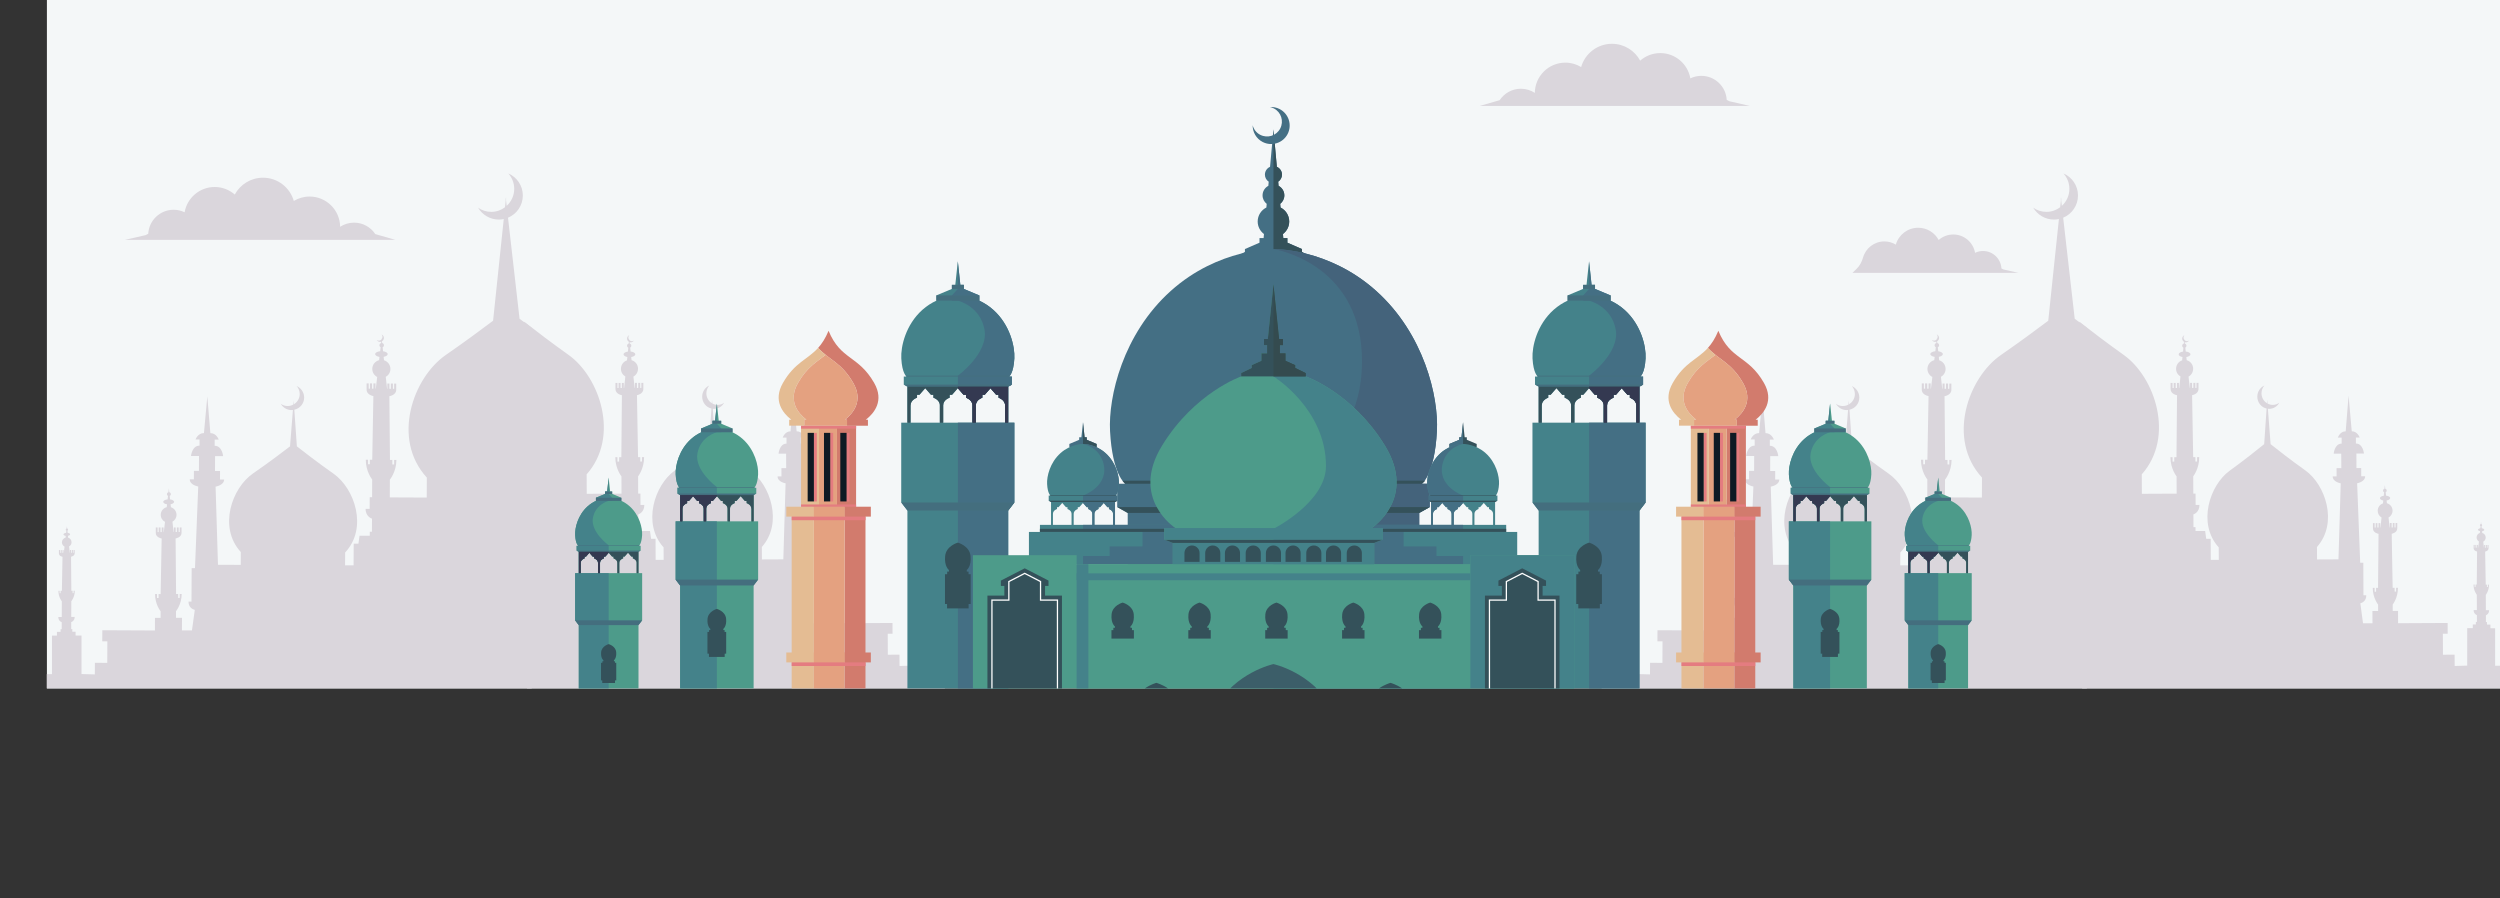 <?xml version="1.0" encoding="UTF-8"?><svg xmlns="http://www.w3.org/2000/svg" xmlns:xlink="http://www.w3.org/1999/xlink" viewBox="0 0 764.34 274.55"><rect x="0" y="0" width="764.34" height="274.55" fill="#333333" stroke="none"/><defs><style>.cls-1,.cls-2{fill:none;}.cls-2{stroke:#fff;stroke-miterlimit:10;stroke-width:.39px;}.cls-3{clip-path:url(#clippath);}.cls-4{fill:#f4f7f8;}.cls-5{fill:#e4bc93;}.cls-6{fill:#e4a180;}.cls-7{fill:#e47c80;}.cls-8{fill:#d27b6d;}.cls-9{fill:#dad6dc;}.cls-10{fill:#446f84;}.cls-11{fill:#446e7e;}.cls-12{fill:#0f1a24;}.cls-13{fill:#44828a;}.cls-14{fill:#44637b;}.cls-15{fill:#34515a;}.cls-16{fill:#344b4f;}.cls-17{fill:#3c5e69;}.cls-18{fill:#343951;}.cls-19{fill:#4d9b8a;}.cls-20{clip-path:url(#clippath-1);}.cls-21{clip-path:url(#clippath-2);}</style><clipPath id="clippath"><rect class="cls-1" x="0" y="41.2" width="162.56" height="169.27"/></clipPath><clipPath id="clippath-1"><rect class="cls-1" x="475.47" y="41.2" width="162.56" height="169.27"/></clipPath><clipPath id="clippath-2"><rect class="cls-1" x="161.42" y="22.87" width="455.85" height="187.6"/></clipPath></defs><g id="BACKGROUND"><g><rect class="cls-4" x="14.34" width="750" height="210.47"/><path class="cls-9" d="M612.47,82.36c-.18-.11-.36-.21-.56-.29-.17-2.97-2.62-5.33-5.63-5.33-.87,0-1.69,.2-2.43,.56-.56-3.19-3.33-5.61-6.67-5.61-1.71,0-3.27,.64-4.46,1.68-1.2-2.23-3.56-3.74-6.26-3.74-3.25,0-5.99,2.18-6.84,5.16-1.02-.62-2.22-.98-3.5-.98-3.1,0-5.72,2.08-6.52,4.93-.37,1.29-.98,2.49-1.94,3.42l-1.29,1.26h50.71l-4.61-1.05Z"/><path class="cls-9" d="M528.69,30.93c-.25-.15-.5-.28-.77-.4-.23-4.09-3.61-7.34-7.77-7.34-1.2,0-2.33,.28-3.35,.77-.77-4.39-4.59-7.73-9.2-7.73-2.35,0-4.5,.88-6.14,2.31-1.66-3.07-4.9-5.15-8.63-5.15-4.48,0-8.25,3.01-9.42,7.11-1.41-.85-3.05-1.35-4.82-1.35-5.13,0-9.29,4.14-9.34,9.25-1.22-.8-2.68-1.27-4.26-1.27-2.71,0-5.09,1.39-6.49,3.5l-6.11,1.76h82.63l-6.35-1.45Z"/><path class="cls-9" d="M44.55,71.87c.25-.15,.5-.28,.77-.4,.23-4.09,3.61-7.34,7.77-7.34,1.2,0,2.33,.28,3.35,.77,.77-4.39,4.59-7.73,9.2-7.73,2.35,0,4.5,.88,6.14,2.31,1.66-3.07,4.9-5.15,8.63-5.15,4.48,0,8.25,3.01,9.42,7.11,1.41-.85,3.05-1.35,4.82-1.35,5.13,0,9.29,4.14,9.34,9.25,1.22-.8,2.68-1.27,4.26-1.27,2.71,0,5.09,1.39,6.49,3.5l6.11,1.76H38.2l6.35-1.45Z"/><path class="cls-9" d="M161.1,210.47h127.78v-3.47h0v-.35s0-1.29,0-1.29h0v-1.82s-1.49,0-1.49,0v-11.46s-1.44,0-1.44,0v-1.11s-1.05,0-1.05,0v-.79s-.33,0-.33,0v-2.08s.98-.29,.98-1.55h-.99s-.02-4.67-.02-4.67c0,0,.99-1.23,.98-3.13h-.35s0,.72,0,.72h-.28s0-.72,0-.72h-.37s-.18-10.11-.18-10.11c0,0,1.04-.17,1.04-1.02v-.04s0,0,0,0v-.95s-.32,0-.32,0v.83s-.19,0-.19,0v-.83s-.32,0-.32,0v.83s-.21,0-.21,0v-.83s-.32,0-.32,0v.83s-.05,0-.05,0l-.21-1.85c.45-.24,.75-.73,.75-1.28,0-.67-.45-1.23-1.05-1.39l-.06-.52c.39-.06,.67-.24,.67-.45,0-.23-.33-.41-.77-.45l-.07-.63c.11-.06,.19-.18,.19-.32,0-.17-.11-.31-.26-.35l-.08-.7v-.11s0,.05,0,.05v-.05s0,.11,0,.11l-.07,.69c-.16,.04-.27,.18-.27,.35,0,.14,.08,.27,.2,.32l-.07,.63c-.41,.06-.71,.24-.71,.45,0,.2,.26,.37,.62,.43l-.06,.54c-.57,.18-.99,.73-.99,1.38,0,.54,.29,1,.71,1.25l-.2,1.88h-.05s0-.83,0-.83h-.32s0,.83,0,.83h-.22s0-.83,0-.83h-.32s0,.83,0,.83h-.19s0-.83,0-.83h-.32s0,.95,0,.95h0v.04c0,.85,1.05,1.01,1.05,1.01l-.09,10.11h-.37s0,.72,0,.72h-.28s0-.72,0-.72h-.35c0,1.91,1.01,3.12,1.01,3.12l.02,4.67h-.99c0,1.26,1,1.55,1,1.55v2.08s-.32,0-.32,0v.79s-.94,0-.94,0v1.11s-1.7,0-1.7,0v11.46s-3.84,.11-3.84,.11l-.02-3.46-3.56,.02-.03-6.41h1.47s-.01-3.29-.01-3.29h-1.47s-13.68,.07-13.68,.07l-.02-3.76h-1.62s0-1.96,0-1.96c0,0,1.61-2,1.6-5.12h-.57s0,1.18,0,1.18h-.45s0-1.17,0-1.17h-.6s-.29-16.52-.29-16.52c0,0,1.7-.28,1.7-1.67v-.07s0,0,0,0v-1.55s-.53,0-.53,0v1.36s-.31,0-.31,0v-1.36s-.53,0-.53,0v1.36s-.35,0-.35,0v-1.36s-.53,0-.53,0v1.36s-.08,0-.08,0l-.34-3.03c.73-.39,1.23-1.19,1.23-2.1,0-1.1-.74-2.01-1.72-2.27l-.1-.85c.63-.1,1.09-.39,1.09-.73,0-.37-.54-.67-1.25-.74l-.12-1.03c.18-.1,.31-.29,.31-.52,0-.27-.18-.5-.43-.56l-.13-1.14v-.18s0,.09,0,.09v-.09s0,.18,0,.18l-.12,1.13c-.25,.06-.45,.29-.44,.58,0,.23,.14,.44,.33,.53l-.11,1.04c-.67,.09-1.16,.39-1.16,.74,0,.32,.42,.6,1.01,.71l-.09,.89c-.94,.3-1.62,1.2-1.61,2.26,0,.88,.47,1.64,1.17,2.04l-.32,3.08h-.08s0-1.36,0-1.36h-.52s0,1.36,0,1.36h-.35s0-1.36,0-1.36h-.52s0,1.36,0,1.36h-.32s0-1.36,0-1.36h-.52s0,1.55,0,1.55h0v.07c0,1.39,1.71,1.66,1.71,1.66l-.15,16.52h-.6s0,1.18,0,1.18h-.45s0-1.17,0-1.17h-.57c.01,3.11,1.64,5.1,1.64,5.1v1.97s-1.74,0-1.74,0l.02,3.75h-2.89s-.82-6.1-.82-6.1c.62-.17,1.82-.74,1.81-2.46h-.86s-.04-9.96-.04-9.96h-.96s-.93-24.29-.93-24.29c0,0,2.44-.42,2.44-2.13h-1.19s-.01-2.52-.01-2.52h-1.45s-.02-4.43-.02-4.43h2.31s-.28-3.08-2.46-3.07v-1.84s1.15,0,1.15,0c0,0-.64-1.91-2.42-1.9l-.97-10.91-.88,10.92c-1.78,0-2.4,1.92-2.4,1.92h1.16s0,1.84,0,1.84c-2.18,.01-2.43,3.08-2.43,3.08h2.31s.02,4.42,.02,4.42h-1.45s.01,2.53,.01,2.53h-1.19c0,1.71,2.45,2.11,2.45,2.11l-.69,23.24-6.55,.03-.02-3.81c6.56-7.38,2.55-19.06-3.53-23.39-4.54-3.23-8.79-6.56-10.65-8.05l-.83-10.83c.13,.01,.25,.04,.38,.04,1.33,0,2.49-.76,3.11-1.87-.56,.41-1.24,.66-1.99,.66-.59,0-1.14-.16-1.63-.43l-.09-1.19-.07,1.1c-.99-.62-1.66-1.73-1.66-3.02,0-.91,.33-1.75,.87-2.38-1.27,.58-2.16,1.9-2.15,3.42,0,1.78,1.22,3.25,2.84,3.61l-.74,10.89c-1.85,1.5-6.06,4.87-10.58,8.14-6.04,4.38-9.95,16.11-3.32,23.42l.02,3.81h-2.45s-.03-6.44-.03-6.44h-1.37s-.32-2.37-.32-2.37h-2.95s0-1.18,0-1.18h-.62s-.02-3.9-.02-3.9c0,0,1.86-.55,1.85-2.9h-1.17s-.02-3.47-.02-3.47h-.69s-.02-5.28-.02-5.28c0,0,1.85-2.3,1.83-5.87h-.65s0,1.35,0,1.35h-.52s0-1.34,0-1.34h-.68s-.33-18.94-.33-18.94c0,0,1.96-.32,1.95-1.92v-.08s0,0,0,0v-1.77s-.61,0-.61,0v1.56s-.35,0-.35,0v-1.56s-.6,0-.6,0v1.56s-.4,0-.4,0v-1.56s-.6,0-.6,0v1.56s-.09,0-.09,0l-.39-3.47c.84-.45,1.41-1.36,1.41-2.41,0-1.26-.84-2.31-1.97-2.6l-.11-.97c.73-.12,1.25-.45,1.25-.84,0-.42-.62-.77-1.44-.85l-.13-1.19c.21-.11,.35-.34,.35-.6,0-.31-.21-.57-.49-.65l-.05-.43c.11,.04,.23,.07,.35,.08,.41,0,.77-.23,.97-.57-.17,.13-.39,.2-.62,.2-.31,0-.58-.15-.78-.37l-.02-.21v-.2s-.01,.1-.01,.1v-.1s-.01,.2-.01,.2v.12c-.14-.18-.24-.4-.24-.65,0-.28,.11-.54,.28-.73-.4,.18-.67,.58-.68,1.05,0,.42,.23,.78,.56,.98l-.05,.53c-.29,.07-.51,.34-.51,.66,0,.27,.16,.5,.38,.61l-.12,1.19c-.77,.1-1.33,.44-1.33,.85,0,.37,.48,.69,1.16,.81l-.11,1.02c-1.07,.34-1.85,1.37-1.85,2.59,0,1.01,.54,1.88,1.34,2.34l-.37,3.53h-.09s0-1.56,0-1.56h-.6s0,1.56,0,1.56h-.4s0-1.56,0-1.56h-.6s0,1.56,0,1.56h-.36s0-1.56,0-1.56h-.6s0,1.78,0,1.78h0v.08c0,1.59,1.97,1.9,1.97,1.9l-.17,18.95h-.68s0,1.35,0,1.35h-.52s0-1.34,0-1.34h-.65c.02,3.57,1.88,5.85,1.88,5.85l.02,5.28-10.63,.05-.03-5.95c10.23-11.52,3.98-29.75-5.51-36.5-5.21-3.7-10.16-7.49-13.58-10.16l.88,111.96Z"/><g class="cls-3"><path class="cls-9" d="M14.31,207.98h0v-1.87s1.58,0,1.58,0v-11.78s1.52,0,1.52,0v-1.15s1.11,0,1.11,0v-.81s.35,0,.35,0v-2.14s-1.04-.3-1.04-1.59h1.05s.02-4.8,.02-4.8c0,0-1.05-1.26-1.04-3.22h.37s0,.74,0,.74h.3s0-.74,0-.74h.39s.19-10.39,.19-10.39c0,0-1.11-.18-1.1-1.05v-.04s0,0,0,0v-.97s.34,0,.34,0v.86s.2,0,.2,0v-.86s.34,0,.34,0v.86s.23,0,.23,0v-.86s.34,0,.34,0v.86s.05,0,.05,0l.22-1.91c-.48-.25-.8-.75-.8-1.32,0-.69,.48-1.27,1.12-1.43l.06-.53c-.41-.06-.71-.25-.71-.46,0-.23,.35-.42,.81-.47l.08-.65c-.12-.06-.2-.19-.2-.33,0-.17,.12-.31,.28-.36l.08-.72v-.11s0,.06,0,.06v-.06s0,.11,0,.11l.08,.71c.17,.04,.29,.19,.29,.36,0,.15-.09,.27-.21,.33l.07,.65c.43,.06,.76,.24,.75,.47,0,.2-.27,.38-.66,.44l.06,.56c.61,.19,1.05,.75,1.05,1.42,0,.55-.31,1.03-.76,1.28l.21,1.94h.05s0-.86,0-.86h.34s0,.86,0,.86h.23s0-.86,0-.86h.34s0,.86,0,.86h.2s0-.86,0-.86h.34s0,.97,0,.97h0v.04c0,.87-1.11,1.04-1.11,1.04l.09,10.4h.39s0,.74,0,.74h.3s0-.74,0-.74h.37c0,1.96-1.07,3.21-1.07,3.21l-.02,4.8h1.05c0,1.3-1.06,1.59-1.06,1.59v2.14s.34,0,.34,0v.81s1,0,1,0v1.15s1.81,0,1.81,0v11.78s4.07,.11,4.07,.11l.02-3.55,3.78,.02,.03-6.59h-1.56s.02-3.38,.02-3.38h1.56s14.52,.07,14.52,.07l.02-3.86h1.72s0-2.02,0-2.02c0,0-1.71-2.06-1.7-5.26h.6s0,1.21,0,1.21h.48s0-1.21,0-1.21h.63s.31-16.98,.31-16.98c0,0-1.81-.29-1.8-1.72v-.07s0,0,0,0v-1.59s.56,0,.56,0v1.4s.33,0,.33,0v-1.4s.56,0,.56,0v1.4s.37,0,.37,0v-1.4s.56,0,.56,0v1.4s.08,0,.08,0l.36-3.11c-.78-.41-1.31-1.22-1.3-2.16,0-1.13,.78-2.07,1.83-2.33l.1-.87c-.67-.1-1.16-.4-1.16-.75,0-.38,.57-.69,1.33-.76l.12-1.06c-.19-.1-.33-.3-.33-.54,0-.28,.2-.51,.46-.58l.14-1.17v-.18s.01,.09,.01,.09v-.09s0,.18,0,.18l.12,1.16c.27,.06,.47,.3,.47,.59,0,.24-.14,.45-.35,.54l.11,1.06c.71,.09,1.23,.4,1.23,.76,0,.33-.45,.62-1.07,.73l.1,.91c.99,.3,1.72,1.23,1.71,2.32,0,.9-.5,1.69-1.24,2.1l.34,3.16h.09s0-1.4,0-1.4h.55s0,1.4,0,1.4h.37s0-1.4,0-1.4h.55s0,1.4,0,1.4h.33s0-1.4,0-1.4h.55s0,1.59,0,1.59h0v.07c0,1.43-1.82,1.7-1.82,1.7l.15,16.98h.63s0,1.21,0,1.21h.48s0-1.2,0-1.2h.6c-.01,3.2-1.74,5.25-1.74,5.25v2.02s1.84,0,1.84,0l-.02,3.86h3.06s.87-6.27,.87-6.27c-.66-.18-1.93-.76-1.92-2.53h.91s.05-10.24,.05-10.24h1.02s.99-24.96,.99-24.96c0,0-2.59-.43-2.59-2.19h1.26s.01-2.59,.01-2.59h1.54s.02-4.55,.02-4.55h-2.45s.29-3.17,2.61-3.16v-1.89s-1.22,0-1.22,0c0,0,.68-1.96,2.57-1.95l1.03-11.22,.93,11.23c1.89,0,2.55,1.98,2.55,1.98h-1.23s0,1.89,0,1.89c2.31,.01,2.58,3.17,2.58,3.17h-2.46s-.02,4.55-.02,4.55h1.54s-.01,2.6-.01,2.6h1.26c0,1.76-2.61,2.17-2.61,2.17l.73,23.89,6.96,.03,.02-3.92c-6.96-7.59-2.71-19.6,3.75-24.04,4.82-3.32,9.33-6.75,11.3-8.27l.88-11.13c-.14,.01-.27,.04-.41,.04-1.41,0-2.64-.78-3.3-1.92,.59,.43,1.32,.68,2.11,.68,.63,0,1.21-.17,1.73-.45l.1-1.23,.08,1.13c1.05-.64,1.76-1.78,1.77-3.1,0-.94-.35-1.8-.93-2.45,1.35,.59,2.29,1.95,2.29,3.52,0,1.83-1.3,3.34-3.01,3.71l.78,11.2c1.96,1.54,6.44,5.01,11.23,8.37,6.41,4.51,10.56,16.56,3.53,24.08l-.02,3.92h2.6s.03-6.62,.03-6.62h1.45s.34-2.43,.34-2.43h3.13s0-1.21,0-1.21h.66s.02-4.01,.02-4.01c0,0-1.97-.56-1.96-2.99h1.24s.02-3.56,.02-3.56h.73s.02-5.43,.02-5.43c0,0-1.96-2.36-1.95-6.03h.69s0,1.39,0,1.39h.55s0-1.38,0-1.38h.73s.35-19.47,.35-19.47c0,0-2.08-.33-2.07-1.97v-.08s0,0,0,0v-1.82s.64,0,.64,0v1.6s.38,0,.38,0v-1.6s.64,0,.64,0v1.6s.42,0,.42,0v-1.6s.64,0,.64,0v1.6s.09,0,.09,0l.42-3.57c-.89-.46-1.5-1.4-1.5-2.47,0-1.29,.9-2.37,2.09-2.67l.12-1c-.77-.12-1.33-.46-1.32-.86,0-.43,.66-.79,1.53-.87l.14-1.22c-.22-.12-.38-.35-.37-.61,0-.32,.22-.59,.52-.67l.05-.44c-.12,.04-.24,.08-.38,.08-.44,0-.82-.23-1.02-.58,.18,.13,.41,.21,.65,.2,.33,0,.62-.15,.83-.38l.02-.22v-.21s.01,.1,.01,.1v-.1s.01,.21,.01,.21v.12c.15-.19,.25-.41,.25-.67,0-.29-.11-.55-.29-.75,.42,.18,.71,.6,.72,1.08,0,.43-.24,.8-.59,1.01l.06,.54c.31,.07,.54,.35,.54,.68,0,.28-.17,.51-.4,.62l.13,1.22c.82,.11,1.42,.46,1.41,.87,0,.38-.51,.71-1.23,.83l.11,1.05c1.14,.35,1.97,1.41,1.96,2.67,0,1.04-.58,1.93-1.42,2.41l.39,3.63h.1s0-1.6,0-1.6h.63s0,1.61,0,1.61h.43s0-1.6,0-1.6h.63s0,1.61,0,1.61h.38s0-1.6,0-1.6h.63s0,1.83,0,1.83h0v.08c0,1.64-2.09,1.95-2.09,1.95l.18,19.48h.73s0,1.39,0,1.39h.55s0-1.38,0-1.38h.69c-.02,3.67-2,6.02-2,6.02l-.02,5.43,11.29,.05,.03-6.11c-10.86-11.84-4.23-30.58,5.85-37.52,5.52-3.81,10.78-7.7,14.41-10.44l3.26-31.08c-.48,.1-.97,.15-1.48,.16-2.71,.01-5.08-1.45-6.37-3.63,1.15,.81,2.55,1.28,4.06,1.27,1.57,0,3.01-.53,4.17-1.41l.21-1.99v-1.07s.06,.53,.06,.53l.06-.53v1.07s.18,1.57,.18,1.57c1.42-1.29,2.32-3.15,2.31-5.23,0-1.8-.7-3.45-1.82-4.69,2.61,1.12,4.44,3.7,4.45,6.72,.01,3.07-1.86,5.71-4.53,6.82l3.53,30.89c1.49,1.13,3.32,2.51,5.36,4.01v111.67H14.31v-3.57s0,0,0,0v-.36s0-1.33,0-1.33Z"/></g><path class="cls-9" d="M636.56,210.47h127.78v-3.47h0v-.35s0-1.29,0-1.29h0v-1.82s-1.49,0-1.49,0v-11.46s-1.44,0-1.44,0v-1.11s-1.05,0-1.05,0v-.79s-.33,0-.33,0v-2.08s.98-.29,.98-1.55h-.99s-.02-4.67-.02-4.67c0,0,.99-1.23,.98-3.13h-.35s0,.72,0,.72h-.28s0-.72,0-.72h-.37s-.18-10.11-.18-10.11c0,0,1.04-.17,1.04-1.02v-.04s0,0,0,0v-.95s-.32,0-.32,0v.83s-.19,0-.19,0v-.83s-.32,0-.32,0v.83s-.21,0-.21,0v-.83s-.32,0-.32,0v.83s-.05,0-.05,0l-.21-1.85c.45-.24,.75-.73,.75-1.28,0-.67-.45-1.23-1.05-1.39l-.06-.52c.39-.06,.67-.24,.67-.45,0-.23-.33-.41-.77-.45l-.07-.63c.11-.06,.19-.18,.19-.32,0-.17-.11-.31-.26-.35l-.08-.7v-.11s0,.05,0,.05v-.05s0,.11,0,.11l-.07,.69c-.16,.04-.27,.18-.27,.35,0,.14,.08,.27,.2,.32l-.07,.63c-.41,.06-.71,.24-.71,.45,0,.2,.26,.37,.62,.43l-.06,.54c-.57,.18-.99,.73-.99,1.38,0,.54,.29,1,.71,1.25l-.2,1.88h-.05s0-.83,0-.83h-.32s0,.83,0,.83h-.22s0-.83,0-.83h-.32s0,.83,0,.83h-.19s0-.83,0-.83h-.32s0,.95,0,.95h0v.04c0,.85,1.05,1.01,1.05,1.01l-.09,10.11h-.37s0,.72,0,.72h-.28s0-.72,0-.72h-.35c0,1.91,1.01,3.12,1.01,3.12l.02,4.67h-.99c0,1.26,1,1.55,1,1.55v2.08s-.32,0-.32,0v.79s-.94,0-.94,0v1.11s-1.7,0-1.7,0v11.46s-3.84,.11-3.84,.11l-.02-3.46-3.56,.02-.03-6.41h1.47s-.01-3.29-.01-3.29h-1.47s-13.68,.07-13.68,.07l-.02-3.76h-1.62s0-1.96,0-1.96c0,0,1.61-2,1.6-5.12h-.57s0,1.18,0,1.18h-.45s0-1.17,0-1.17h-.6s-.29-16.52-.29-16.52c0,0,1.7-.28,1.7-1.67v-.07s0,0,0,0v-1.55s-.53,0-.53,0v1.36s-.31,0-.31,0v-1.36s-.53,0-.53,0v1.36s-.35,0-.35,0v-1.36s-.53,0-.53,0v1.36s-.08,0-.08,0l-.34-3.03c.73-.39,1.23-1.19,1.23-2.1,0-1.1-.74-2.01-1.72-2.27l-.1-.85c.63-.1,1.09-.39,1.09-.73,0-.37-.54-.67-1.25-.74l-.12-1.03c.18-.1,.31-.29,.31-.52,0-.27-.18-.5-.43-.56l-.13-1.14v-.18s0,.09,0,.09v-.09s0,.18,0,.18l-.12,1.13c-.25,.06-.45,.29-.44,.58,0,.23,.14,.44,.33,.53l-.11,1.04c-.67,.09-1.16,.39-1.16,.74,0,.32,.42,.6,1.01,.71l-.09,.89c-.94,.3-1.62,1.2-1.61,2.26,0,.88,.47,1.64,1.17,2.04l-.32,3.08h-.08s0-1.36,0-1.36h-.52s0,1.36,0,1.36h-.35s0-1.36,0-1.36h-.52s0,1.36,0,1.36h-.32s0-1.36,0-1.36h-.52s0,1.55,0,1.55h0v.07c0,1.39,1.71,1.66,1.71,1.66l-.15,16.52h-.6s0,1.18,0,1.18h-.45s0-1.17,0-1.17h-.57c.01,3.11,1.64,5.1,1.64,5.1v1.97s-1.74,0-1.74,0l.02,3.75h-2.89s-.82-6.1-.82-6.1c.62-.17,1.82-.74,1.81-2.46h-.86s-.04-9.96-.04-9.96h-.96s-.93-24.29-.93-24.29c0,0,2.44-.42,2.44-2.13h-1.19s-.01-2.52-.01-2.52h-1.45s-.02-4.43-.02-4.43h2.31s-.28-3.08-2.46-3.07v-1.84s1.15,0,1.15,0c0,0-.64-1.91-2.42-1.9l-.97-10.91-.88,10.92c-1.78,0-2.4,1.92-2.4,1.92h1.16s0,1.84,0,1.84c-2.18,.01-2.43,3.08-2.43,3.08h2.31s.02,4.42,.02,4.42h-1.45s.01,2.53,.01,2.53h-1.19c0,1.71,2.45,2.11,2.45,2.11l-.69,23.24-6.55,.03-.02-3.81c6.56-7.38,2.55-19.06-3.53-23.39-4.54-3.23-8.79-6.56-10.65-8.05l-.83-10.83c.13,.01,.25,.04,.38,.04,1.33,0,2.49-.76,3.11-1.87-.56,.41-1.24,.66-1.99,.66-.59,0-1.14-.16-1.63-.43l-.09-1.19-.07,1.1c-.99-.62-1.66-1.73-1.66-3.02,0-.91,.33-1.75,.87-2.38-1.27,.58-2.16,1.9-2.15,3.42,0,1.78,1.22,3.25,2.84,3.61l-.74,10.89c-1.85,1.5-6.06,4.87-10.58,8.14-6.04,4.38-9.95,16.11-3.32,23.42l.02,3.81h-2.45s-.03-6.44-.03-6.44h-1.37s-.32-2.37-.32-2.37h-2.95s0-1.18,0-1.18h-.62s-.02-3.9-.02-3.9c0,0,1.86-.55,1.85-2.9h-1.17s-.02-3.47-.02-3.47h-.69s-.02-5.28-.02-5.28c0,0,1.85-2.3,1.83-5.87h-.65s0,1.35,0,1.35h-.52s0-1.34,0-1.34h-.68s-.33-18.94-.33-18.94c0,0,1.96-.32,1.95-1.92v-.08s0,0,0,0v-1.77s-.61,0-.61,0v1.56s-.35,0-.35,0v-1.56s-.6,0-.6,0v1.56s-.4,0-.4,0v-1.56s-.6,0-.6,0v1.56s-.09,0-.09,0l-.39-3.47c.84-.45,1.41-1.36,1.41-2.41,0-1.26-.84-2.31-1.97-2.6l-.11-.97c.73-.12,1.25-.45,1.25-.84,0-.42-.62-.77-1.44-.85l-.13-1.19c.21-.11,.35-.34,.35-.6,0-.31-.21-.57-.49-.65l-.05-.43c.11,.04,.23,.07,.35,.08,.41,0,.77-.23,.97-.57-.17,.13-.39,.2-.62,.2-.31,0-.58-.15-.78-.37l-.02-.21v-.2s-.01,.1-.01,.1v-.1s-.01,.2-.01,.2v.12c-.14-.18-.24-.4-.24-.65,0-.28,.11-.54,.28-.73-.4,.18-.67,.58-.68,1.05,0,.42,.23,.78,.56,.98l-.05,.53c-.29,.07-.51,.34-.51,.66,0,.27,.16,.5,.38,.61l-.12,1.19c-.77,.1-1.33,.44-1.33,.85,0,.37,.48,.69,1.16,.81l-.11,1.02c-1.07,.34-1.85,1.37-1.85,2.59,0,1.01,.54,1.88,1.34,2.34l-.37,3.53h-.09s0-1.56,0-1.56h-.6s0,1.56,0,1.56h-.4s0-1.56,0-1.56h-.6s0,1.56,0,1.56h-.36s0-1.56,0-1.56h-.6s0,1.78,0,1.78h0v.08c0,1.59,1.97,1.9,1.97,1.9l-.17,18.95h-.68s0,1.35,0,1.35h-.52s0-1.34,0-1.34h-.65c.02,3.57,1.88,5.85,1.88,5.85l.02,5.28-10.63,.05-.03-5.95c10.23-11.52,3.98-29.75-5.51-36.5-5.21-3.7-10.16-7.49-13.58-10.16l.88,111.96Z"/><g class="cls-20"><path class="cls-9" d="M489.78,207.98h0v-1.87s1.58,0,1.58,0v-11.78s1.52,0,1.52,0v-1.15s1.11,0,1.11,0v-.81s.35,0,.35,0v-2.14s-1.04-.3-1.04-1.59h1.05s.02-4.8,.02-4.8c0,0-1.05-1.26-1.04-3.22h.37s0,.74,0,.74h.3s0-.74,0-.74h.39s.19-10.39,.19-10.39c0,0-1.11-.18-1.1-1.05v-.04s0,0,0,0v-.97s.34,0,.34,0v.86s.2,0,.2,0v-.86s.34,0,.34,0v.86s.23,0,.23,0v-.86s.34,0,.34,0v.86s.05,0,.05,0l.22-1.91c-.48-.25-.8-.75-.8-1.32,0-.69,.48-1.27,1.12-1.43l.06-.53c-.41-.06-.71-.25-.71-.46,0-.23,.35-.42,.81-.47l.08-.65c-.12-.06-.2-.19-.2-.33,0-.17,.12-.31,.28-.36l.08-.72v-.11s0,.06,0,.06v-.06s0,.11,0,.11l.08,.71c.17,.04,.29,.19,.29,.36,0,.15-.09,.27-.21,.33l.07,.65c.43,.06,.76,.24,.75,.47,0,.2-.27,.38-.66,.44l.06,.56c.61,.19,1.05,.75,1.05,1.42,0,.55-.31,1.03-.76,1.28l.21,1.94h.05s0-.86,0-.86h.34s0,.86,0,.86h.23s0-.86,0-.86h.34s0,.86,0,.86h.2s0-.86,0-.86h.34s0,.97,0,.97h0v.04c0,.87-1.11,1.04-1.11,1.04l.09,10.4h.39s0,.74,0,.74h.3s0-.74,0-.74h.37c0,1.96-1.07,3.21-1.07,3.21l-.02,4.8h1.05c0,1.3-1.06,1.59-1.06,1.59v2.14s.34,0,.34,0v.81s1,0,1,0v1.15s1.81,0,1.81,0v11.78s4.07,.11,4.07,.11l.02-3.55,3.78,.02,.03-6.59h-1.56s.02-3.38,.02-3.38h1.56s14.52,.07,14.52,.07l.02-3.86h1.72s0-2.02,0-2.02c0,0-1.71-2.06-1.7-5.26h.6s0,1.21,0,1.21h.48s0-1.21,0-1.21h.63s.31-16.98,.31-16.98c0,0-1.81-.29-1.8-1.72v-.07s0,0,0,0v-1.59s.56,0,.56,0v1.4s.33,0,.33,0v-1.4s.56,0,.56,0v1.4s.37,0,.37,0v-1.4s.56,0,.56,0v1.4s.08,0,.08,0l.36-3.11c-.78-.41-1.31-1.22-1.3-2.16,0-1.13,.78-2.07,1.83-2.33l.1-.87c-.67-.1-1.16-.4-1.16-.75,0-.38,.57-.69,1.33-.76l.12-1.06c-.19-.1-.33-.3-.33-.54,0-.28,.2-.51,.46-.58l.14-1.17v-.18s.01,.09,.01,.09v-.09s0,.18,0,.18l.12,1.16c.27,.06,.47,.3,.47,.59,0,.24-.14,.45-.35,.54l.11,1.06c.71,.09,1.23,.4,1.23,.76,0,.33-.45,.62-1.07,.73l.1,.91c.99,.3,1.72,1.23,1.71,2.32,0,.9-.5,1.69-1.24,2.1l.34,3.16h.09s0-1.4,0-1.4h.55s0,1.4,0,1.4h.37s0-1.4,0-1.4h.55s0,1.4,0,1.4h.33s0-1.4,0-1.4h.55s0,1.59,0,1.59h0v.07c0,1.43-1.82,1.7-1.82,1.7l.15,16.98h.63s0,1.21,0,1.21h.48s0-1.2,0-1.2h.6c-.01,3.2-1.74,5.25-1.74,5.25v2.02s1.84,0,1.84,0l-.02,3.86h3.06s.87-6.27,.87-6.27c-.66-.18-1.93-.76-1.92-2.53h.91s.05-10.24,.05-10.24h1.02s.99-24.96,.99-24.96c0,0-2.59-.43-2.59-2.19h1.26s.01-2.59,.01-2.59h1.54s.02-4.55,.02-4.55h-2.45s.29-3.17,2.61-3.16v-1.89s-1.22,0-1.22,0c0,0,.68-1.96,2.57-1.95l1.03-11.22,.93,11.23c1.89,0,2.55,1.98,2.55,1.98h-1.23s0,1.89,0,1.89c2.31,.01,2.58,3.17,2.58,3.17h-2.46s-.02,4.55-.02,4.55h1.54s-.01,2.6-.01,2.6h1.26c0,1.76-2.61,2.17-2.61,2.17l.73,23.89,6.96,.03,.02-3.92c-6.96-7.59-2.71-19.6,3.75-24.04,4.82-3.32,9.33-6.75,11.3-8.27l.88-11.13c-.14,.01-.27,.04-.41,.04-1.41,0-2.64-.78-3.3-1.92,.59,.43,1.32,.68,2.11,.68,.63,0,1.21-.17,1.73-.45l.1-1.23,.08,1.13c1.05-.64,1.76-1.78,1.77-3.1,0-.94-.35-1.8-.93-2.45,1.35,.59,2.29,1.95,2.29,3.52,0,1.83-1.3,3.34-3.01,3.71l.78,11.2c1.96,1.54,6.44,5.01,11.23,8.37,6.41,4.51,10.56,16.56,3.53,24.08l-.02,3.92h2.6s.03-6.62,.03-6.62h1.45s.34-2.43,.34-2.43h3.13s0-1.21,0-1.21h.66s.02-4.01,.02-4.01c0,0-1.97-.56-1.96-2.99h1.24s.02-3.56,.02-3.56h.73s.02-5.43,.02-5.43c0,0-1.96-2.36-1.95-6.03h.69s0,1.39,0,1.39h.55s0-1.38,0-1.38h.73s.35-19.47,.35-19.47c0,0-2.08-.33-2.07-1.97v-.08s0,0,0,0v-1.82s.64,0,.64,0v1.6s.38,0,.38,0v-1.6s.64,0,.64,0v1.6s.42,0,.42,0v-1.6s.64,0,.64,0v1.6s.09,0,.09,0l.42-3.57c-.89-.46-1.5-1.4-1.5-2.47,0-1.29,.9-2.37,2.09-2.67l.12-1c-.77-.12-1.33-.46-1.32-.86,0-.43,.66-.79,1.53-.87l.14-1.22c-.22-.12-.38-.35-.37-.61,0-.32,.22-.59,.52-.67l.05-.44c-.12,.04-.24,.08-.38,.08-.44,0-.82-.23-1.02-.58,.18,.13,.41,.21,.65,.2,.33,0,.62-.15,.83-.38l.02-.22v-.21s.01,.1,.01,.1v-.1s.01,.21,.01,.21v.12c.15-.19,.25-.41,.25-.67,0-.29-.11-.55-.29-.75,.42,.18,.71,.6,.72,1.08,0,.43-.24,.8-.59,1.01l.06,.54c.31,.07,.54,.35,.54,.68,0,.28-.17,.51-.4,.62l.13,1.22c.82,.11,1.42,.46,1.41,.87,0,.38-.51,.71-1.23,.83l.11,1.05c1.14,.35,1.97,1.41,1.96,2.67,0,1.04-.58,1.93-1.42,2.41l.39,3.63h.1s0-1.6,0-1.6h.63s0,1.61,0,1.61h.43s0-1.6,0-1.6h.63s0,1.61,0,1.61h.38s0-1.6,0-1.6h.63s0,1.83,0,1.83h0v.08c0,1.64-2.09,1.95-2.09,1.95l.18,19.48h.73s0,1.39,0,1.39h.55s0-1.38,0-1.38h.69c-.02,3.67-2,6.02-2,6.02l-.02,5.43,11.29,.05,.03-6.11c-10.86-11.84-4.23-30.58,5.85-37.52,5.52-3.81,10.78-7.7,14.41-10.44l3.26-31.08c-.48,.1-.97,.15-1.48,.16-2.71,.01-5.08-1.45-6.37-3.63,1.15,.81,2.55,1.28,4.06,1.27,1.57,0,3.01-.53,4.17-1.41l.21-1.99v-1.07s.06,.53,.06,.53l.06-.53v1.07s.18,1.57,.18,1.57c1.42-1.29,2.32-3.15,2.31-5.23,0-1.8-.7-3.45-1.82-4.69,2.61,1.12,4.44,3.7,4.45,6.72,.01,3.07-1.86,5.71-4.53,6.82l3.53,30.89c1.49,1.13,3.32,2.51,5.36,4.01v111.67h-150.01v-3.57s0,0,0,0v-.36s0-1.33,0-1.33Z"/></g></g></g><g id="OBJECTS"><g class="cls-21"><g><g><g><path class="cls-13" d="M308.25,265.81v-109.72l1.88-2.46v-24.4h-1.88v-11.01l1.11-.62v-2.47h-.84s1.35-.96,1.6-5.55c.19-3.64-1.35-10.28-6.42-14.83-1.43-1.28-2.91-2.18-4.31-2.83h.01v-1.6l-4.74-1.99v-1.23h-1.05l-.77-7.21-.77,7.21h-1.05v1.23l-4.74,1.99v1.6h.01c-1.4,.65-2.88,1.55-4.31,2.83-5.07,4.55-6.61,11.19-6.42,14.83,.24,4.59,1.6,5.55,1.6,5.55h-.84v2.47l1.11,.62v11.01h-1.89v24.4l1.89,2.46v109.72h30.8Zm-19.87-136.59v-5.31c0-1.71,1.97-2.32,1.97-2.32v-.89h.73l1.77-2.03,1.77,2.03h.73v.89s1.97,.61,1.97,2.32v5.31h-8.94Zm-9.98,0v-5.31c0-1.71,1.97-2.32,1.97-2.32v-.89h.73l1.77-2.03,1.77,2.03h.73v.89s1.97,.61,1.97,2.32v5.31h-8.94Zm19.95,0v-5.31c0-1.71,1.97-2.32,1.97-2.32v-.89h.73l1.77-2.03,1.77,2.03h.73v.89s1.97,.61,1.97,2.32v5.31h-8.94Z"/><path class="cls-10" d="M308.25,156.09l1.89-2.46v-24.4h-1.88v-11.01l1.11-.62v-2.47h-.84s1.35-.96,1.6-5.55c.19-3.64-1.35-10.28-6.42-14.83-1.43-1.28-2.91-2.18-4.31-2.83h.01v-1.6l-4.74-1.99v-1.23h-1.05l-.77-7.21v8.44l-1.82,1.99v1.6h1.82s6.81,1.62,8.14,8.82c1.33,7.2-8.14,14.13-8.14,14.13v3.81l1.77,2.03h.73v.89s1.97,.61,1.97,2.32v5.31h-4.47v136.59h15.4v-109.72Zm-.95-26.86h-8.94v-5.31c0-1.71,1.97-2.32,1.97-2.32v-.89h.73l1.77-2.03,1.77,2.03h.73v.89s1.97,.61,1.97,2.32v5.31Z"/></g><g><polygon class="cls-11" points="276.33 117.59 309.36 117.59 308.25 118.21 277.45 118.21 276.33 117.59"/><polygon class="cls-11" points="275.56 153.63 310.13 153.63 308.25 156.09 277.45 156.09 275.56 153.63"/></g><g><path class="cls-15" d="M278.4,123.92c0-1.71,1.97-2.32,1.97-2.32v-.89h.73l1.77-2.03,1.77,2.03h.73v.89s1.97,.61,1.97,2.32v5.31h1.03v-5.31c0-1.71,1.97-2.32,1.97-2.32v-.89h.73l1.77-2.03,1.77,2.03h.73v.89s1.97,.61,1.97,2.32v5.31h1.03v-5.31c0-1.71,1.97-2.32,1.97-2.32v-.89h.73l1.77-2.03,1.77,2.03h.73v.89s1.97,.61,1.97,2.32v5.31h.95v-11.01h-30.8v11.01h.95v-5.31Z"/><path class="cls-18" d="M294.62,120.71h.73v.89s1.97,.61,1.97,2.32v5.31h1.03v-5.31c0-1.71,1.97-2.32,1.97-2.32v-.89h.73l1.77-2.03,1.77,2.03h.73v.89s1.97,.61,1.97,2.32v5.31h.95v-11.01h-15.4v.46h0s1.77,2.03,1.77,2.03Z"/></g><g><polygon class="cls-11" points="308.52 115.13 277.17 115.13 276.93 114.86 308.77 114.86 308.52 115.13"/><rect class="cls-11" x="286.29" y="90.31" width="13.12" height="1.6"/><rect class="cls-11" x="291.03" y="87.09" width="3.63" height="1.23"/></g><path class="cls-15" d="M296.12,175.56v-.8h-.54v-.49s1.47-1.08,1.16-4.25c-.31-3.17-3.89-4.12-3.89-4.12,0,0-3.58,.95-3.89,4.12-.31,3.17,1.16,4.25,1.16,4.25v.49h-.54v.8h-.66v9.11h.63v1.34h6.59v-1.34h.63v-9.11h-.66Z"/></g><g><g><path class="cls-13" d="M501.24,265.81v-109.72l1.88-2.46v-24.4h-1.88v-11.01l1.11-.62v-2.47h-.84s1.35-.96,1.6-5.55c.19-3.64-1.35-10.28-6.42-14.83-1.43-1.28-2.91-2.18-4.31-2.83h.01v-1.6l-4.74-1.99v-1.23h-1.05l-.77-7.21-.77,7.21h-1.05v1.23l-4.74,1.99v1.6h.01c-1.4,.65-2.88,1.55-4.31,2.83-5.07,4.55-6.61,11.19-6.42,14.83,.24,4.59,1.6,5.55,1.6,5.55h-.84v2.47l1.11,.62v11.01h-1.89v24.4l1.89,2.46v109.72h30.8Zm-19.87-136.59v-5.31c0-1.71,1.97-2.32,1.97-2.32v-.89h.73l1.77-2.03,1.77,2.03h.73v.89s1.97,.61,1.97,2.32v5.31h-8.94Zm-9.98,0v-5.31c0-1.71,1.97-2.32,1.97-2.32v-.89h.73l1.77-2.03,1.77,2.03h.73v.89s1.97,.61,1.97,2.32v5.31h-8.94Zm19.95,0v-5.31c0-1.71,1.97-2.32,1.97-2.32v-.89h.73l1.77-2.03,1.77,2.03h.73v.89s1.97,.61,1.97,2.32v5.31h-8.94Z"/><path class="cls-10" d="M501.24,156.09l1.89-2.46v-24.4h-1.88v-11.01l1.11-.62v-2.47h-.84s1.35-.96,1.6-5.55c.19-3.64-1.35-10.28-6.42-14.83-1.43-1.28-2.91-2.18-4.31-2.83h.01v-1.6l-4.74-1.99v-1.23h-1.05l-.77-7.21v8.44l-1.82,1.99v1.6h1.82s6.81,1.62,8.14,8.82c1.33,7.2-8.14,14.13-8.14,14.13v3.81l1.77,2.03h.73v.89s1.97,.61,1.97,2.32v5.31h-4.47v136.59h15.4v-109.72Zm-.95-26.86h-8.94v-5.31c0-1.71,1.97-2.32,1.97-2.32v-.89h.73l1.77-2.03,1.77,2.03h.73v.89s1.97,.61,1.97,2.32v5.31Z"/></g><g><polygon class="cls-11" points="469.33 117.59 502.35 117.59 501.24 118.21 470.44 118.21 469.33 117.59"/><polygon class="cls-11" points="468.55 153.63 503.13 153.63 501.24 156.09 470.44 156.09 468.55 153.63"/></g><g><path class="cls-15" d="M471.39,123.92c0-1.71,1.97-2.32,1.97-2.32v-.89h.73l1.77-2.03,1.77,2.03h.73v.89s1.97,.61,1.97,2.32v5.31h1.03v-5.31c0-1.71,1.97-2.32,1.97-2.32v-.89h.73l1.77-2.03,1.77,2.03h.73v.89s1.97,.61,1.97,2.32v5.31h1.03v-5.31c0-1.71,1.97-2.32,1.97-2.32v-.89h.73l1.77-2.03,1.77,2.03h.73v.89s1.97,.61,1.97,2.32v5.31h.95v-11.01h-30.8v11.01h.95v-5.31Z"/><path class="cls-18" d="M487.61,120.71h.73v.89s1.97,.61,1.97,2.32v5.31h1.03v-5.31c0-1.71,1.97-2.32,1.97-2.32v-.89h.73l1.77-2.03,1.77,2.03h.73v.89s1.97,.61,1.97,2.32v5.31h.95v-11.01h-15.4v.46h0s1.77,2.03,1.77,2.03Z"/></g><g><polygon class="cls-11" points="501.51 115.13 470.17 115.13 469.92 114.86 501.76 114.86 501.51 115.13"/><rect class="cls-11" x="479.28" y="90.31" width="13.12" height="1.6"/><rect class="cls-11" x="484.02" y="87.09" width="3.63" height="1.23"/></g><path class="cls-15" d="M489.11,175.56v-.8h-.54v-.49s1.47-1.08,1.16-4.25c-.31-3.17-3.89-4.12-3.89-4.12,0,0-3.58,.95-3.89,4.12-.31,3.17,1.16,4.25,1.16,4.25v.49h-.54v.8h-.66v9.11h.63v1.34h6.59v-1.34h.63v-9.11h-.66Z"/></g><g><g><g><path class="cls-10" d="M398.06,77.02v-.88l-4.46-1.94v-1.41h-1.25l-.11-1.24c1.16-.88,1.92-2.26,1.92-3.83,0-1.88-1.09-3.49-2.66-4.28l-.1-1.11c.77-.61,1.27-1.54,1.27-2.6,0-1.27-.72-2.36-1.77-2.92l-.11-1.26c.7-.47,1.16-1.26,1.16-2.16,0-1.07-.65-1.99-1.57-2.39l-1.04-11.44-1.04,11.44c-.92,.4-1.57,1.32-1.57,2.39,0,.9,.46,1.7,1.16,2.16l-.11,1.26c-1.05,.56-1.77,1.65-1.77,2.92,0,1.06,.5,1.99,1.27,2.6l-.1,1.11c-1.57,.79-2.66,2.4-2.66,4.28,0,1.57,.76,2.95,1.92,3.83l-.11,1.24h-1.25v1.41l-4.46,1.94v.88l-5.22,2.88h27.87l-5.22-2.88Z"/><path class="cls-15" d="M398.06,77.02v-.88l-4.46-1.94v-1.41h-1.25l-.11-1.24c1.16-.88,1.92-2.26,1.92-3.83,0-1.88-1.09-3.49-2.66-4.28l-.1-1.11c.77-.61,1.27-1.54,1.27-2.6,0-1.27-.72-2.36-1.77-2.92l-.11-1.26c.7-.47,1.16-1.26,1.16-2.16,0-1.07-.65-1.99-1.57-2.39l-1.04-11.44v40.35h13.94l-5.22-2.88Z"/></g><g><g><path class="cls-10" d="M335.3,191.91v-3.25h9.48v-31.84l-3.21-1.8v-7.13h2.43s-3.92-2.78-4.62-16.06c-.56-10.52,3.92-29.73,18.56-42.88,14.65-13.16,31.41-12.81,31.41-12.81,0,0,16.76-.35,31.41,12.81,14.65,13.16,19.12,32.37,18.56,42.88-.7,13.28-4.62,16.06-4.62,16.06h2.43v7.13l-3.21,1.8v31.84h9.48v3.25h-108.09Z"/><path class="cls-14" d="M433.91,188.66v-31.84l3.21-1.8v-7.13h-2.43s3.92-2.78,4.62-16.06c.56-10.52-3.92-29.73-18.56-42.88-14.65-13.16-31.41-12.81-31.41-12.81h0s25.69,3.94,27.02,31.96c1.52,31.95-26.9,39.79-26.9,39.79v44.02h53.92v-3.25h-9.48Z"/></g><g><polygon class="cls-15" points="341.56 155.02 437.12 155.02 433.91 156.82 344.78 156.82 341.56 155.02"/><polygon class="cls-15" points="434.7 147.89 343.99 147.89 343.14 146.95 435.8 146.95 434.7 147.89"/></g></g><path class="cls-10" d="M391.23,33.34c-.96-.49-1.99-.68-2.98-.61,.41,.08,.82,.22,1.22,.42,2.23,1.15,3.1,3.89,1.95,6.12-1.15,2.23-3.89,3.1-6.12,1.95-1.21-.62-2.02-1.72-2.32-2.94-.03,2.08,1.08,4.11,3.06,5.13,2.78,1.43,6.19,.34,7.63-2.43,1.43-2.78,.34-6.19-2.43-7.63Z"/></g><g><g><g><polygon class="cls-10" points="332.26 134.46 332.26 133.68 331.6 133.68 331.11 129.1 330.62 133.68 329.95 133.68 329.95 134.46 326.94 135.73 326.94 136.75 331.11 136.75 335.28 136.75 335.28 135.73 332.26 134.46"/><polygon class="cls-15" points="331.11 129.1 331.11 136.75 335.28 136.75 335.28 135.73 332.26 134.46 332.26 133.68 331.6 133.68 331.11 129.1"/></g><g><polygon class="cls-15" points="446.15 134.46 446.15 133.68 446.82 133.68 447.31 129.1 447.8 133.68 448.46 133.68 448.46 134.46 451.48 135.73 451.48 136.75 447.31 136.75 443.14 136.75 443.14 135.73 446.15 134.46"/><polygon class="cls-10" points="447.31 129.1 447.31 136.75 443.14 136.75 443.14 135.73 446.15 134.46 446.15 133.68 446.82 133.68 447.31 129.1"/></g></g><g><path class="cls-13" d="M340.9,160.48v-7l.71-.4v-1.57h-.53s.86-.61,1.02-3.53c.12-2.31-.86-6.54-4.08-9.43-3.14-2.82-6.73-2.82-6.9-2.82-.17,0-3.76,0-6.9,2.82-3.22,2.89-4.21,7.12-4.08,9.43,.15,2.92,1.02,3.53,1.02,3.53h-.53v1.57l.71,.4v7h-3.39v2.15h-3.37v9.87h149.29v-9.87h-3.37v-2.15h-3.39v-7l.71-.4v-1.57h-.53s.86-.61,1.02-3.53c.12-2.31-.86-6.54-4.08-9.43-3.14-2.82-6.73-2.82-6.9-2.82-.17,0-3.76,0-6.9,2.82-3.22,2.89-4.21,7.12-4.08,9.43,.15,2.92,1.02,3.53,1.02,3.53h-.53v1.57l.71,.4v7h-96.61Zm-13.29,0h-5.69v-3.38c0-1.09,1.25-1.47,1.25-1.47v-.57h.46l1.13-1.29,1.13,1.29h.47v.57s1.25,.39,1.25,1.47v3.38Zm6.34,0h-5.69v-3.38c0-1.09,1.25-1.47,1.25-1.47v-.57h.47l1.13-1.29,1.13,1.29h.47v.57s1.25,.39,1.25,1.47v3.38Zm6.34,0h-5.69v-3.38c0-1.09,1.25-1.47,1.25-1.47v-.57h.47l1.13-1.29,1.13,1.29h.47v.57s1.25,.39,1.25,1.47v3.38Zm103.51,0h-5.69v-3.38c0-1.09,1.25-1.47,1.25-1.47v-.57h.46l1.13-1.29,1.13,1.29h.47v.57s1.25,.39,1.25,1.47v3.38Zm6.34,0h-5.69v-3.38c0-1.09,1.25-1.47,1.25-1.47v-.57h.47l1.13-1.29,1.13,1.29h.47v.57s1.25,.39,1.25,1.47v3.38Zm6.34,0h-5.69v-3.38c0-1.09,1.25-1.47,1.25-1.47v-.57h.47l1.13-1.29,1.13,1.29h.47v.57s1.25,.39,1.25,1.47v3.38Z"/><path class="cls-10" d="M340.9,160.48v-7l.71-.4v-1.57h-.53s.86-.61,1.02-3.53c.12-2.31-.86-6.54-4.08-9.43-3.14-2.82-6.73-2.82-6.9-2.82,0,0,4.68,.78,6.13,5.55,2.23,7.32-6.13,10.23-6.13,10.23v2.26l1.13,1.29h.47v.57s1.25,.39,1.25,1.47v3.38h-2.84v2.15h18.17v4.43h-10.05v2.94h-8.13v2.51h116.2v-2.51h-8.13v-2.94h-10.05v-4.43h18.17v-2.15h-2.84v-3.38c0-1.09,1.25-1.47,1.25-1.47v-.57h.47l1.13-1.29v-2.26s-8.36-2.91-6.13-10.23c1.45-4.77,6.13-5.55,6.13-5.55-.17,0-3.76,0-6.9,2.82-3.22,2.89-4.21,7.12-4.08,9.43,.15,2.92,1.02,3.53,1.02,3.53h-.53v1.57l.71,.4v7h-96.61Zm-.61,0h-5.69v-3.38c0-1.09,1.25-1.47,1.25-1.47v-.57h.47l1.13-1.29,1.13,1.29h.47v.57s1.25,.39,1.25,1.47v3.38Zm103.51-3.38v3.38h-5.69v-3.38c0-1.09,1.25-1.47,1.25-1.47v-.57h.46l1.13-1.29,1.13,1.29h.47v.57s1.25,.39,1.25,1.47Z"/></g><g><polygon class="cls-15" points="340.9 153.47 341.61 153.08 320.61 153.08 321.31 153.47 340.9 153.47"/><polygon class="cls-15" points="341.07 151.51 341.23 151.34 320.98 151.34 321.14 151.51 341.07 151.51"/><polygon class="cls-15" points="457.1 153.47 457.81 153.08 436.81 153.08 437.51 153.47 457.1 153.47"/><polygon class="cls-15" points="457.27 151.51 457.43 151.34 437.18 151.34 437.34 151.51 457.27 151.51"/><rect class="cls-15" x="317.93" y="161.68" width="142.56" height=".94"/></g></g><g><g><path class="cls-19" d="M449.54,169.75v2.74h-29.41v-6.5l2.58-1.02v-3.52h-3.37s14.02-9.01,4.07-25.22c-9.95-16.21-24.2-21.15-24.2-21.15v-1.02l-3.21-1.57v-.86l-2.98-1.33v-2.27h-1.72v-2.51h.94v-1.88h-1.17l-1.72-16.76-1.72,16.76h-1.17v1.88h.94v2.51h-1.72v2.27l-2.98,1.33v.86l-3.21,1.57v1.02s-14.26,4.93-24.2,21.15c-9.95,16.21,4.07,25.22,4.07,25.22h-3.37v3.52l2.59,1.02v6.5h-29.41v-2.74h-31.72v104.8h183.84v-104.8h-31.72Z"/><path class="cls-13" d="M481.26,169.75h-31.72v2.74h-29.41v-6.5l2.58-1.02v-3.52h-3.37s14.02-9.01,4.07-25.22c-9.95-16.21-24.2-21.15-24.2-21.15v-1.02l-3.21-1.57v-.86l-2.98-1.33v-1.4l-3.68,6.18s16.06,9.87,16.06,27.41c0,11.07-16.06,19.19-16.06,19.19v112.87h91.92v-104.8Z"/></g><g><rect class="cls-19" x="329.15" y="172.49" width="120.39" height="102.06"/><path class="cls-15" d="M340.39,192.65v-.7h.47v-.43s-1.28-.94-1.01-3.7c.27-2.76,3.39-3.59,3.39-3.59,0,0,3.12,.83,3.39,3.59,.27,2.76-1.01,3.7-1.01,3.7v.43h.47v.7h.58v2.59h-6.86v-2.59h.58Z"/><path class="cls-15" d="M363.89,192.65v-.7h.47v-.43s-1.28-.94-1.01-3.7c.27-2.76,3.39-3.59,3.39-3.59,0,0,3.12,.83,3.39,3.59,.27,2.76-1.01,3.7-1.01,3.7v.43h.47v.7h.58v2.59h-6.86v-2.59h.58Z"/><path class="cls-15" d="M387.4,192.65v-.7h.47v-.43s-1.28-.94-1.01-3.7c.27-2.76,3.39-3.59,3.39-3.59,0,0,3.12,.83,3.39,3.59,.27,2.76-1.01,3.7-1.01,3.7v.43h.47v.7h.58v2.59h-6.86v-2.59h.58Z"/><path class="cls-15" d="M410.9,192.65v-.7h.47v-.43s-1.28-.94-1.01-3.7c.27-2.76,3.39-3.59,3.39-3.59,0,0,3.12,.83,3.39,3.59,.27,2.76-1.01,3.7-1.01,3.7v.43h.47v.7h.58v2.59h-6.86v-2.59h.58Z"/><path class="cls-15" d="M434.41,192.65v-.7h.47v-.43s-1.28-.94-1.01-3.7c.27-2.76,3.39-3.59,3.39-3.59,0,0,3.12,.83,3.39,3.59,.27,2.76-1.01,3.7-1.01,3.7v.43h.47v.7h.58v2.59h-6.86v-2.59h.58Z"/><rect class="cls-13" x="329.15" y="172.49" width="3.61" height="102.06"/><rect class="cls-13" x="329.15" y="175.29" width="120.39" height="2.11"/></g><g><path class="cls-17" d="M407.12,216.35c-6.11-10.81-17.78-13.32-17.78-13.32,0,0-11.67,2.51-17.78,13.32-6.11,10.81-1.25,18.56-1.25,18.56h-1.41v28.2h1.49v2.98h37.91v-2.98h1.49v-28.2h-1.41s4.86-7.75-1.25-18.56Z"/><path class="cls-15" d="M401.65,221.96c-4.23-7.48-12.3-9.21-12.3-9.21,0,0-8.08,1.73-12.3,9.21-4.23,7.48-.87,12.84-.87,12.84h-.98v30.25h1.03v2.06h26.23v-2.06h1.03v-30.25h-.98s3.36-5.37-.87-12.84Z"/><path class="cls-15" d="M359.9,225.97h-1.05v-.95s2.85-2.1,2.25-8.25c-.6-6.15-7.55-8-7.55-8,0,0-6.95,1.85-7.55,8-.6,6.15,2.25,8.25,2.25,8.25v.95h-1.05v1.55h-1.28v17.69h1.23v2.6h12.8v-2.6h1.23v-17.69h-1.28v-1.55Z"/><path class="cls-15" d="M431.48,227.52v-1.55h-1.05v-.95s2.85-2.1,2.25-8.25c-.6-6.15-7.55-8-7.55-8,0,0-6.95,1.85-7.55,8-.6,6.15,2.25,8.25,2.25,8.25v.95h-1.05v1.55h-1.28v17.69h1.23v2.6h12.8v-2.6h1.23v-17.69h-1.28Z"/></g><rect class="cls-13" x="358.56" y="165.99" width="61.57" height="6.5"/><polygon class="cls-15" points="355.98 164.97 422.71 164.97 420.13 165.99 358.56 165.99 355.98 164.97"/><rect class="cls-13" x="355.98" y="161.45" width="66.74" height="3.52"/><g><polygon class="cls-15" points="319.51 182.09 319.51 179.15 320.57 179.15 320.57 177.51 313.29 173.75 306 177.51 306 179.15 307.06 179.15 307.06 182.09 301.89 182.09 301.89 269.74 304.24 269.74 304.24 271.38 313.29 271.38 322.33 271.38 322.33 269.74 324.68 269.74 324.68 182.09 319.51 182.09"/><polygon class="cls-2" points="318.13 177.8 313.29 175.3 308.44 177.8 308.44 183.47 303.27 183.47 303.27 268.36 305.62 268.36 305.62 270 320.95 270 320.95 268.36 323.3 268.36 323.3 183.47 318.13 183.47 318.13 177.8"/></g><g><polygon class="cls-15" points="471.63 182.09 471.63 179.15 472.68 179.15 472.68 177.51 465.4 173.75 458.12 177.51 458.12 179.15 459.17 179.15 459.17 182.09 454 182.09 454 269.74 456.35 269.74 456.35 271.38 465.4 271.38 474.45 271.38 474.45 269.74 476.8 269.74 476.8 182.09 471.63 182.09"/><polygon class="cls-2" points="470.25 177.8 465.4 175.3 460.55 177.8 460.55 183.47 455.38 183.47 455.38 268.36 457.73 268.36 457.73 270 473.07 270 473.07 268.36 475.42 268.36 475.42 183.47 470.25 183.47 470.25 177.8"/></g><g><path class="cls-15" d="M389.34,166.77c-.64,0-1.22,.26-1.63,.68-.42,.42-.68,1-.68,1.63v2.7h4.62v-2.7c0-.52-.17-1.01-.47-1.39-.42-.56-1.09-.92-1.84-.92Z"/><path class="cls-15" d="M383.16,166.77c-.64,0-1.22,.26-1.63,.68-.42,.42-.68,1-.68,1.63v2.7h4.62v-2.7c0-.52-.17-1.01-.47-1.39-.42-.56-1.09-.92-1.84-.92Z"/><path class="cls-15" d="M376.81,166.77c-.64,0-1.22,.26-1.63,.68-.42,.42-.68,1-.68,1.63v2.7h4.62v-2.7c0-.52-.17-1.01-.47-1.39-.42-.56-1.09-.92-1.84-.92Z"/><path class="cls-15" d="M370.78,166.77c-.64,0-1.22,.26-1.63,.68-.42,.42-.68,1-.68,1.63v2.7h4.62v-2.7c0-.52-.17-1.01-.47-1.39-.42-.56-1.09-.92-1.84-.92Z"/><path class="cls-15" d="M364.44,166.77c-.64,0-1.22,.26-1.63,.68-.42,.42-.68,1-.68,1.63v2.7h4.62v-2.7c0-.52-.17-1.01-.47-1.39-.42-.56-1.09-.92-1.84-.92Z"/><path class="cls-15" d="M415.9,167.69c-.42-.56-1.09-.92-1.84-.92-.64,0-1.22,.26-1.63,.68-.42,.42-.68,1-.68,1.63v2.7h4.62v-2.7c0-.52-.17-1.01-.47-1.39Z"/><path class="cls-15" d="M407.71,166.77c-.64,0-1.22,.26-1.63,.68-.42,.42-.68,1-.68,1.63v2.7h4.62v-2.7c0-.52-.17-1.01-.47-1.39-.42-.56-1.09-.92-1.84-.92Z"/><path class="cls-15" d="M401.68,166.77c-.64,0-1.22,.26-1.63,.68-.42,.42-.68,1-.68,1.63v2.7h4.62v-2.7c0-.52-.17-1.01-.47-1.39-.42-.56-1.09-.92-1.84-.92Z"/><path class="cls-15" d="M395.34,166.77c-.64,0-1.22,.26-1.63,.68-.42,.42-.68,1-.68,1.63v2.7h4.62v-2.7c0-.52-.17-1.01-.47-1.39-.42-.56-1.09-.92-1.84-.92Z"/></g><g><polygon class="cls-15" points="379.47 115.08 399.21 115.08 399.21 114.06 396 112.49 396 111.63 393.03 110.3 393.03 108.03 391.3 108.03 391.3 105.52 392.24 105.52 392.24 103.64 391.07 103.64 389.34 86.88 387.62 103.64 386.45 103.64 386.45 105.52 387.39 105.52 387.39 108.03 385.66 108.03 385.66 110.3 382.69 111.63 382.69 112.49 379.47 114.06 379.47 115.08"/><polygon class="cls-16" points="389.34 86.88 389.34 115.08 399.21 115.08 399.21 114.06 396 112.49 396 111.63 393.03 110.3 393.03 108.03 391.3 108.03 391.3 105.52 392.24 105.52 392.24 103.64 391.07 103.64 389.34 86.88"/></g></g></g><g><g><path class="cls-19" d="M570.76,259.08v-80.08l1.38-1.79v-17.81h-1.38v-8.04l.81-.45v-1.8h-.61s.99-.7,1.17-4.05c.14-2.65-.99-7.5-4.69-10.82-1.04-.94-2.12-1.59-3.14-2.07h.01v-1.17l-3.46-1.45v-.9h-.76l-.56-5.26-.56,5.26h-.76v.9l-3.46,1.45v1.17h.01c-1.02,.47-2.1,1.13-3.14,2.07-3.7,3.32-4.83,8.17-4.69,10.82,.18,3.35,1.17,4.05,1.17,4.05h-.61v1.8l.81,.45v8.04h-1.38v17.81l1.38,1.79v80.08h22.48Zm-14.5-99.69v-3.88c0-1.25,1.44-1.69,1.44-1.69v-.65h.53l1.29-1.48,1.29,1.48h.53v.65s1.44,.44,1.44,1.69v3.88h-6.53Zm7.28,0v-3.88c0-1.25,1.44-1.69,1.44-1.69v-.65h.53l1.29-1.48,1.29,1.48h.53v.65s1.44,.44,1.44,1.69v3.88h-6.53Zm-14.56,0v-3.88c0-1.25,1.44-1.69,1.44-1.69v-.65h.53l1.29-1.48,1.29,1.48h.53v.65s1.44,.44,1.44,1.69v3.88h-6.53Z"/><path class="cls-13" d="M548.28,259.08h11.24v-99.69h-3.26v-3.88c0-1.25,1.44-1.69,1.44-1.69v-.65h.53l1.29-1.48v-2.78s-6.91-5.06-5.94-10.31c.97-5.26,5.94-6.44,5.94-6.44h1.33v-1.17l-1.33-1.45v-6.16l-.56,5.26h-.76v.9l-3.46,1.45v1.17h.01c-1.02,.47-2.1,1.13-3.14,2.07-3.7,3.32-4.83,8.17-4.69,10.82,.18,3.35,1.17,4.05,1.17,4.05h-.61v1.8l.81,.45v8.04h-1.38v17.81l1.38,1.79v80.08Zm.69-103.56c0-1.25,1.44-1.69,1.44-1.69v-.65h.53l1.29-1.48,1.29,1.48h.53v.65s1.44,.44,1.44,1.69v3.88h-6.53v-3.88Z"/></g><g><polygon class="cls-11" points="571.57 150.9 547.47 150.9 548.28 151.36 570.76 151.36 571.57 150.9"/><polygon class="cls-11" points="572.14 177.2 546.9 177.2 548.28 179 570.76 179 572.14 177.2"/></g><g><path class="cls-15" d="M570.07,155.52c0-1.25-1.44-1.69-1.44-1.69v-.65h-.53l-1.29-1.48-1.29,1.48h-.53v.65s-1.44,.44-1.44,1.69v3.88h-.75v-3.88c0-1.25-1.44-1.69-1.44-1.69v-.65h-.53l-1.29-1.48-1.29,1.48h-.53v.65s-1.44,.44-1.44,1.69v3.88h-.75v-3.88c0-1.25-1.44-1.69-1.44-1.69v-.65h-.53l-1.29-1.48-1.29,1.48h-.53v.65s-1.44,.44-1.44,1.69v3.88h-.69v-8.04h22.48v8.04h-.69v-3.88Z"/><path class="cls-18" d="M558.23,153.17h-.53v.65s-1.44,.44-1.44,1.69v3.88h-.75v-3.88c0-1.25-1.44-1.69-1.44-1.69v-.65h-.53l-1.29-1.48-1.29,1.48h-.53v.65s-1.44,.44-1.44,1.69v3.88h-.69v-8.04h11.24v.34h0s-1.29,1.48-1.29,1.48Z"/></g><g><polygon class="cls-11" points="548.08 149.1 570.96 149.1 571.14 148.91 547.9 148.91 548.08 149.1"/><rect class="cls-11" x="554.73" y="130.99" width="9.57" height="1.17"/><rect class="cls-11" x="558.19" y="128.64" width="2.65" height=".9"/></g><path class="cls-15" d="M557.14,193.21v-.58h.39v-.36s-1.07-.79-.85-3.1c.23-2.31,2.84-3.01,2.84-3.01,0,0,2.61,.69,2.84,3.01,.23,2.31-.85,3.1-.85,3.1v.36h.39v.58h.48v6.65h-.46v.98h-4.81v-.98h-.46v-6.65h.48Z"/></g><g><g><g><g><polygon class="cls-8" points="533.78 130.15 516.95 130.15 516.95 130.38 527.93 130.38 527.93 155.04 533.78 155.04 533.78 130.15"/><g><polygon class="cls-5" points="522.44 130.38 516.95 130.38 516.95 155.04 527.93 155.04 527.93 154.92 522.44 154.92 522.44 130.38"/><rect class="cls-6" x="522.44" y="130.38" width="5.49" height="24.54"/></g></g><g><g><rect class="cls-7" x="520.87" y="132.34" width=".9" height="20.97"/><rect class="cls-7" x="525.87" y="132.34" width=".9" height="20.97"/><rect class="cls-7" x="530.86" y="132.34" width=".9" height="20.97"/><rect class="cls-12" x="518.97" y="132.34" width="1.91" height="20.97"/><rect class="cls-12" x="523.96" y="132.34" width="1.91" height="20.97"/><rect class="cls-12" x="528.96" y="132.34" width="1.91" height="20.97"/></g><g><rect class="cls-7" x="516.95" y="154.23" width="16.83" height=".81"/><rect class="cls-7" x="516.95" y="130.15" width="16.83" height=".91"/></g></g></g><g><path class="cls-8" d="M539.32,117.1c-4.88-8.54-10.23-6.95-13.96-15.97-.97,2.35-2.05,3.97-3.2,5.25,3.28,3.63,7.15,4.41,10.76,10.73,3.07,5.38,.07,9.16-2.57,11.22h.65v1.83h6.4v-1.83h-.65c2.64-2.06,5.64-5.84,2.57-11.22Z"/><g><path class="cls-5" d="M518.58,128.32c-2.64-2.06-5.64-5.84-2.57-11.22,2.8-4.89,5.75-6.46,8.46-8.61-.79-.63-1.56-1.3-2.3-2.12-3.28,3.63-7.15,4.41-10.76,10.73-3.07,5.38-.07,9.16,2.57,11.22h-.65v1.83h4.6v-1.83h.65Z"/><path class="cls-6" d="M530.36,128.32c2.64-2.06,5.64-5.84,2.57-11.22-2.8-4.89-5.75-6.46-8.46-8.61-2.71,2.15-5.66,3.72-8.46,8.61-3.07,5.38-.07,9.16,2.57,11.22h-.65v1.83h13.09v-1.83h-.65Z"/></g></g></g><g><g><rect class="cls-8" x="530.25" y="155.04" width="6.4" height="102.38"/><g><rect class="cls-5" x="514.08" y="155.04" width="6.79" height="102.38"/><rect class="cls-6" x="520.87" y="155.04" width="9.38" height="102.38"/></g></g><g><g><g><rect class="cls-5" x="512.44" y="154.92" width="8.41" height="3.03"/><g><rect class="cls-8" x="530.25" y="154.92" width="8.04" height="3.03"/><rect class="cls-6" x="520.85" y="154.92" width="9.4" height="3.03"/></g></g><g><rect class="cls-5" x="512.44" y="199.49" width="8.41" height="3.03"/><g><rect class="cls-8" x="530.25" y="199.49" width="8.04" height="3.03"/><rect class="cls-6" x="520.85" y="199.49" width="9.4" height="3.03"/></g></g><g><rect class="cls-5" x="512.44" y="244.06" width="8.41" height="3.03"/><g><rect class="cls-8" x="530.25" y="244.06" width="8.04" height="3.03"/><rect class="cls-6" x="520.85" y="244.06" width="9.4" height="3.03"/></g></g></g><g><rect class="cls-7" x="514.08" y="157.95" width="22.57" height="1.1"/><rect class="cls-7" x="514.08" y="202.52" width="22.57" height="1.1"/><rect class="cls-7" x="514.08" y="247.08" width="22.57" height="1.1"/></g></g></g></g><g><g><g><g><polygon class="cls-8" points="261.74 130.15 244.91 130.15 244.91 130.38 255.88 130.38 255.88 155.04 261.74 155.04 261.74 130.15"/><g><polygon class="cls-5" points="250.4 130.38 244.91 130.38 244.91 155.04 255.88 155.04 255.88 154.92 250.4 154.92 250.4 130.38"/><rect class="cls-6" x="250.4" y="130.38" width="5.49" height="24.54"/></g></g><g><g><rect class="cls-7" x="248.83" y="132.34" width=".9" height="20.97"/><rect class="cls-7" x="253.83" y="132.34" width=".9" height="20.97"/><rect class="cls-7" x="258.82" y="132.34" width=".9" height="20.97"/><rect class="cls-12" x="246.93" y="132.34" width="1.91" height="20.97"/><rect class="cls-12" x="251.92" y="132.34" width="1.91" height="20.97"/><rect class="cls-12" x="256.91" y="132.34" width="1.91" height="20.97"/></g><g><rect class="cls-7" x="244.91" y="154.23" width="16.83" height=".81"/><rect class="cls-7" x="244.91" y="130.15" width="16.83" height=".91"/></g></g></g><g><path class="cls-8" d="M267.28,117.1c-4.88-8.54-10.23-6.95-13.96-15.97-.97,2.35-2.05,3.97-3.2,5.25,3.28,3.63,7.15,4.41,10.76,10.73,3.07,5.38,.07,9.16-2.57,11.22h.65v1.83h6.4v-1.83h-.65c2.64-2.06,5.64-5.84,2.57-11.22Z"/><g><path class="cls-5" d="M246.53,128.32c-2.64-2.06-5.64-5.84-2.57-11.22,2.8-4.89,5.75-6.46,8.46-8.61-.79-.63-1.56-1.3-2.3-2.12-3.28,3.63-7.15,4.41-10.76,10.73-3.07,5.38-.07,9.16,2.57,11.22h-.65v1.83h4.6v-1.83h.65Z"/><path class="cls-6" d="M258.32,128.32c2.64-2.06,5.64-5.84,2.57-11.22-2.8-4.89-5.75-6.46-8.46-8.61-2.71,2.15-5.66,3.72-8.46,8.61-3.07,5.38-.07,9.16,2.57,11.22h-.65v1.83h13.09v-1.83h-.65Z"/></g></g></g><g><g><rect class="cls-8" x="258.21" y="155.04" width="6.4" height="102.38"/><g><rect class="cls-5" x="242.04" y="155.04" width="6.79" height="102.38"/><rect class="cls-6" x="248.83" y="155.04" width="9.38" height="102.38"/></g></g><g><g><g><rect class="cls-5" x="240.4" y="154.92" width="8.41" height="3.03"/><g><rect class="cls-8" x="258.21" y="154.92" width="8.04" height="3.03"/><rect class="cls-6" x="248.81" y="154.92" width="9.4" height="3.03"/></g></g><g><rect class="cls-5" x="240.4" y="199.49" width="8.41" height="3.03"/><g><rect class="cls-8" x="258.21" y="199.49" width="8.04" height="3.03"/><rect class="cls-6" x="248.81" y="199.49" width="9.4" height="3.03"/></g></g><g><rect class="cls-5" x="240.4" y="244.06" width="8.41" height="3.03"/><g><rect class="cls-8" x="258.21" y="244.06" width="8.04" height="3.03"/><rect class="cls-6" x="248.81" y="244.06" width="9.4" height="3.03"/></g></g></g><g><rect class="cls-7" x="242.04" y="157.95" width="22.57" height="1.1"/><rect class="cls-7" x="242.04" y="202.52" width="22.57" height="1.1"/><rect class="cls-7" x="242.04" y="247.08" width="22.57" height="1.1"/></g></g></g></g><g><g><path class="cls-19" d="M230.41,259.08v-80.08l1.38-1.79v-17.81h-1.38v-8.04l.81-.45v-1.8h-.61s.99-.7,1.17-4.05c.14-2.65-.99-7.5-4.69-10.82-1.04-.94-2.12-1.59-3.14-2.07h.01v-1.17l-3.46-1.45v-.9h-.76l-.56-5.26-.56,5.26h-.76v.9l-3.46,1.45v1.17h.01c-1.02,.47-2.1,1.13-3.14,2.07-3.7,3.32-4.83,8.17-4.69,10.82,.18,3.35,1.17,4.05,1.17,4.05h-.61v1.8l.81,.45v8.04h-1.38v17.81l1.38,1.79v80.08h22.48Zm-14.5-99.69v-3.88c0-1.25,1.44-1.69,1.44-1.69v-.65h.53l1.29-1.48,1.29,1.48h.53v.65s1.44,.44,1.44,1.69v3.88h-6.53Zm7.28,0v-3.88c0-1.25,1.44-1.69,1.44-1.69v-.65h.53l1.29-1.48,1.29,1.48h.53v.65s1.44,.44,1.44,1.69v3.88h-6.53Zm-14.56,0v-3.88c0-1.25,1.44-1.69,1.44-1.69v-.65h.53l1.29-1.48,1.29,1.48h.53v.65s1.44,.44,1.44,1.69v3.88h-6.53Z"/><path class="cls-13" d="M207.93,259.08h11.24v-99.69h-3.26v-3.88c0-1.25,1.44-1.69,1.44-1.69v-.65h.53l1.29-1.48v-2.78s-6.91-5.06-5.94-10.31c.97-5.26,5.94-6.44,5.94-6.44h1.33v-1.17l-1.33-1.45v-6.16l-.56,5.26h-.76v.9l-3.46,1.45v1.17h.01c-1.02,.47-2.1,1.13-3.14,2.07-3.7,3.32-4.83,8.17-4.69,10.82,.18,3.35,1.17,4.05,1.17,4.05h-.61v1.8l.81,.45v8.04h-1.38v17.81l1.38,1.79v80.08Zm.69-103.56c0-1.25,1.44-1.69,1.44-1.69v-.65h.53l1.29-1.48,1.29,1.48h.53v.65s1.44,.44,1.44,1.69v3.88h-6.53v-3.88Z"/></g><g><polygon class="cls-11" points="231.22 150.9 207.12 150.9 207.93 151.36 230.41 151.36 231.22 150.9"/><polygon class="cls-11" points="231.78 177.2 206.55 177.2 207.93 179 230.41 179 231.78 177.2"/></g><g><path class="cls-15" d="M229.71,155.52c0-1.25-1.44-1.69-1.44-1.69v-.65h-.53l-1.29-1.48-1.29,1.48h-.53v.65s-1.44,.44-1.44,1.69v3.88h-.75v-3.88c0-1.25-1.44-1.69-1.44-1.69v-.65h-.53l-1.29-1.48-1.29,1.48h-.53v.65s-1.44,.44-1.44,1.69v3.88h-.75v-3.88c0-1.25-1.44-1.69-1.44-1.69v-.65h-.53l-1.29-1.48-1.29,1.48h-.53v.65s-1.44,.44-1.44,1.69v3.88h-.69v-8.04h22.48v8.04h-.69v-3.88Z"/><path class="cls-18" d="M217.87,153.17h-.53v.65s-1.44,.44-1.44,1.69v3.88h-.75v-3.88c0-1.25-1.44-1.69-1.44-1.69v-.65h-.53l-1.29-1.48-1.29,1.48h-.53v.65s-1.44,.44-1.44,1.69v3.88h-.69v-8.04h11.24v.34h0s-1.29,1.48-1.29,1.48Z"/></g><g><polygon class="cls-11" points="207.73 149.1 230.6 149.1 230.79 148.91 207.55 148.91 207.73 149.1"/><rect class="cls-11" x="214.38" y="130.99" width="9.57" height="1.17"/><rect class="cls-11" x="217.84" y="128.64" width="2.65" height=".9"/></g><path class="cls-15" d="M216.78,193.21v-.58h.39v-.36s-1.07-.79-.85-3.1c.23-2.31,2.84-3.01,2.84-3.01,0,0,2.61,.69,2.84,3.01,.23,2.31-.85,3.1-.85,3.1v.36h.39v.58h.48v6.65h-.46v.98h-4.81v-.98h-.46v-6.65h.48Z"/></g><g><g><path class="cls-19" d="M195.21,256.05v-64.93l1.12-1.46v-14.44h-1.12v-6.52l.66-.37v-1.46h-.5s.8-.57,.95-3.29c.11-2.15-.8-6.08-3.8-8.78-.84-.76-1.72-1.29-2.55-1.68h0v-.95l-2.81-1.18v-.73h-.62l-.46-4.26-.46,4.26h-.62v.73l-2.81,1.18v.95h0c-.83,.38-1.7,.92-2.55,1.68-3,2.69-3.91,6.62-3.8,8.78,.14,2.72,.95,3.29,.95,3.29h-.5v1.46l.66,.37v6.52h-1.12v14.44l1.12,1.46v64.93h18.23Zm-11.76-80.83v-3.14c0-1.01,1.17-1.37,1.17-1.37v-.53h.43l1.05-1.2,1.05,1.2h.43v.53s1.17,.36,1.17,1.37v3.14h-5.29Zm5.9,0v-3.14c0-1.01,1.17-1.37,1.17-1.37v-.53h.43l1.05-1.2,1.05,1.2h.43v.53s1.17,.36,1.17,1.37v3.14h-5.29Zm-11.81,0v-3.14c0-1.01,1.17-1.37,1.17-1.37v-.53h.43l1.05-1.2,1.05,1.2h.43v.53s1.17,.36,1.17,1.37v3.14h-5.29Z"/><path class="cls-13" d="M176.98,256.05h9.11v-80.83h-2.65v-3.14c0-1.01,1.17-1.37,1.17-1.37v-.53h.43l1.05-1.2v-2.26s-5.6-4.1-4.82-8.36c.79-4.26,4.82-5.22,4.82-5.22h1.08v-.95l-1.08-1.18v-4.99l-.46,4.26h-.62v.73l-2.81,1.18v.95h0c-.83,.38-1.7,.92-2.55,1.68-3,2.69-3.91,6.62-3.8,8.78,.14,2.72,.95,3.29,.95,3.29h-.5v1.46l.66,.37v6.52h-1.12v14.44l1.12,1.46v64.93Zm.56-83.97c0-1.01,1.17-1.37,1.17-1.37v-.53h.43l1.05-1.2,1.05,1.2h.43v.53s1.17,.36,1.17,1.37v3.14h-5.29v-3.14Z"/></g><g><polygon class="cls-11" points="195.87 168.33 176.32 168.33 176.98 168.7 195.21 168.7 195.87 168.33"/><polygon class="cls-11" points="196.33 189.66 175.87 189.66 176.98 191.12 195.21 191.12 196.33 189.66"/></g><g><path class="cls-15" d="M194.65,172.08c0-1.01-1.17-1.37-1.17-1.37v-.53h-.43l-1.05-1.2-1.05,1.2h-.43v.53s-1.17,.36-1.17,1.37v3.14h-.61v-3.14c0-1.01-1.17-1.37-1.17-1.37v-.53h-.43l-1.05-1.2-1.05,1.2h-.43v.53s-1.17,.36-1.17,1.37v3.14h-.61v-3.14c0-1.01-1.17-1.37-1.17-1.37v-.53h-.43l-1.05-1.2-1.05,1.2h-.43v.53s-1.17,.36-1.17,1.37v3.14h-.56v-6.52h18.23v6.52h-.56v-3.14Z"/><path class="cls-18" d="M185.05,170.18h-.43v.53s-1.17,.36-1.17,1.37v3.14h-.61v-3.14c0-1.01-1.17-1.37-1.17-1.37v-.53h-.43l-1.05-1.2-1.05,1.2h-.43v.53s-1.17,.36-1.17,1.37v3.14h-.56v-6.52h9.11v.27h0s-1.05,1.2-1.05,1.2Z"/></g><g><polygon class="cls-11" points="176.82 166.88 195.37 166.88 195.52 166.72 176.67 166.72 176.82 166.88"/><rect class="cls-11" x="182.21" y="152.19" width="7.76" height=".95"/><rect class="cls-11" x="185.02" y="150.28" width="2.15" height=".73"/></g><path class="cls-15" d="M184.16,202.64v-.47h.32v-.29s-.87-.64-.69-2.51c.18-1.87,2.3-2.44,2.3-2.44,0,0,2.12,.56,2.3,2.44,.18,1.87-.69,2.51-.69,2.51v.29h.32v.47h.39v5.39h-.38v.79h-3.9v-.79h-.38v-5.39h.39Z"/></g><g><g><path class="cls-19" d="M601.71,256.05v-64.93l1.12-1.46v-14.44h-1.12v-6.52l.66-.37v-1.46h-.5s.8-.57,.95-3.29c.11-2.15-.8-6.08-3.8-8.78-.84-.76-1.72-1.29-2.55-1.68h0v-.95l-2.81-1.18v-.73h-.62l-.46-4.26-.46,4.26h-.62v.73l-2.81,1.18v.95h0c-.83,.38-1.7,.92-2.55,1.68-3,2.69-3.91,6.62-3.8,8.78,.14,2.72,.95,3.29,.95,3.29h-.5v1.46l.66,.37v6.52h-1.12v14.44l1.12,1.46v64.93h18.23Zm-11.76-80.83v-3.14c0-1.01,1.17-1.37,1.17-1.37v-.53h.43l1.05-1.2,1.05,1.2h.43v.53s1.17,.36,1.17,1.37v3.14h-5.29Zm5.9,0v-3.14c0-1.01,1.17-1.37,1.17-1.37v-.53h.43l1.05-1.2,1.05,1.2h.43v.53s1.17,.36,1.17,1.37v3.14h-5.29Zm-11.81,0v-3.14c0-1.01,1.17-1.37,1.17-1.37v-.53h.43l1.05-1.2,1.05,1.2h.43v.53s1.17,.36,1.17,1.37v3.14h-5.29Z"/><path class="cls-13" d="M583.48,256.05h9.11v-80.83h-2.65v-3.14c0-1.01,1.17-1.37,1.17-1.37v-.53h.43l1.05-1.2v-2.26s-5.6-4.1-4.82-8.36c.79-4.26,4.82-5.22,4.82-5.22h1.08v-.95l-1.08-1.18v-4.99l-.46,4.26h-.62v.73l-2.81,1.18v.95h0c-.83,.38-1.7,.92-2.55,1.68-3,2.69-3.91,6.62-3.8,8.78,.14,2.72,.95,3.29,.95,3.29h-.5v1.46l.66,.37v6.52h-1.12v14.44l1.12,1.46v64.93Zm.56-83.97c0-1.01,1.17-1.37,1.17-1.37v-.53h.43l1.05-1.2,1.05,1.2h.43v.53s1.17,.36,1.17,1.37v3.14h-5.29v-3.14Z"/></g><g><polygon class="cls-11" points="602.36 168.33 582.82 168.33 583.48 168.7 601.71 168.7 602.36 168.33"/><polygon class="cls-11" points="602.82 189.66 582.36 189.66 583.48 191.12 601.71 191.12 602.82 189.66"/></g><g><path class="cls-15" d="M601.14,172.08c0-1.01-1.17-1.37-1.17-1.37v-.53h-.43l-1.05-1.2-1.05,1.2h-.43v.53s-1.17,.36-1.17,1.37v3.14h-.61v-3.14c0-1.01-1.17-1.37-1.17-1.37v-.53h-.43l-1.05-1.2-1.05,1.2h-.43v.53s-1.17,.36-1.17,1.37v3.14h-.61v-3.14c0-1.01-1.17-1.37-1.17-1.37v-.53h-.43l-1.05-1.2-1.05,1.2h-.43v.53s-1.17,.36-1.17,1.37v3.14h-.56v-6.52h18.23v6.52h-.56v-3.14Z"/><path class="cls-18" d="M591.54,170.18h-.43v.53s-1.17,.36-1.17,1.37v3.14h-.61v-3.14c0-1.01-1.17-1.37-1.17-1.37v-.53h-.43l-1.05-1.2-1.05,1.2h-.43v.53s-1.17,.36-1.17,1.37v3.14h-.56v-6.52h9.11v.27h0s-1.05,1.2-1.05,1.2Z"/></g><g><polygon class="cls-11" points="583.32 166.88 601.87 166.88 602.01 166.72 583.17 166.72 583.32 166.88"/><rect class="cls-11" x="588.71" y="152.19" width="7.76" height=".95"/><rect class="cls-11" x="591.52" y="150.28" width="2.15" height=".73"/></g><path class="cls-15" d="M590.66,202.64v-.47h.32v-.29s-.87-.64-.69-2.51c.18-1.87,2.3-2.44,2.3-2.44,0,0,2.12,.56,2.3,2.44,.18,1.87-.69,2.51-.69,2.51v.29h.32v.47h.39v5.39h-.38v.79h-3.9v-.79h-.38v-5.39h.39Z"/></g></g></g></g></svg>